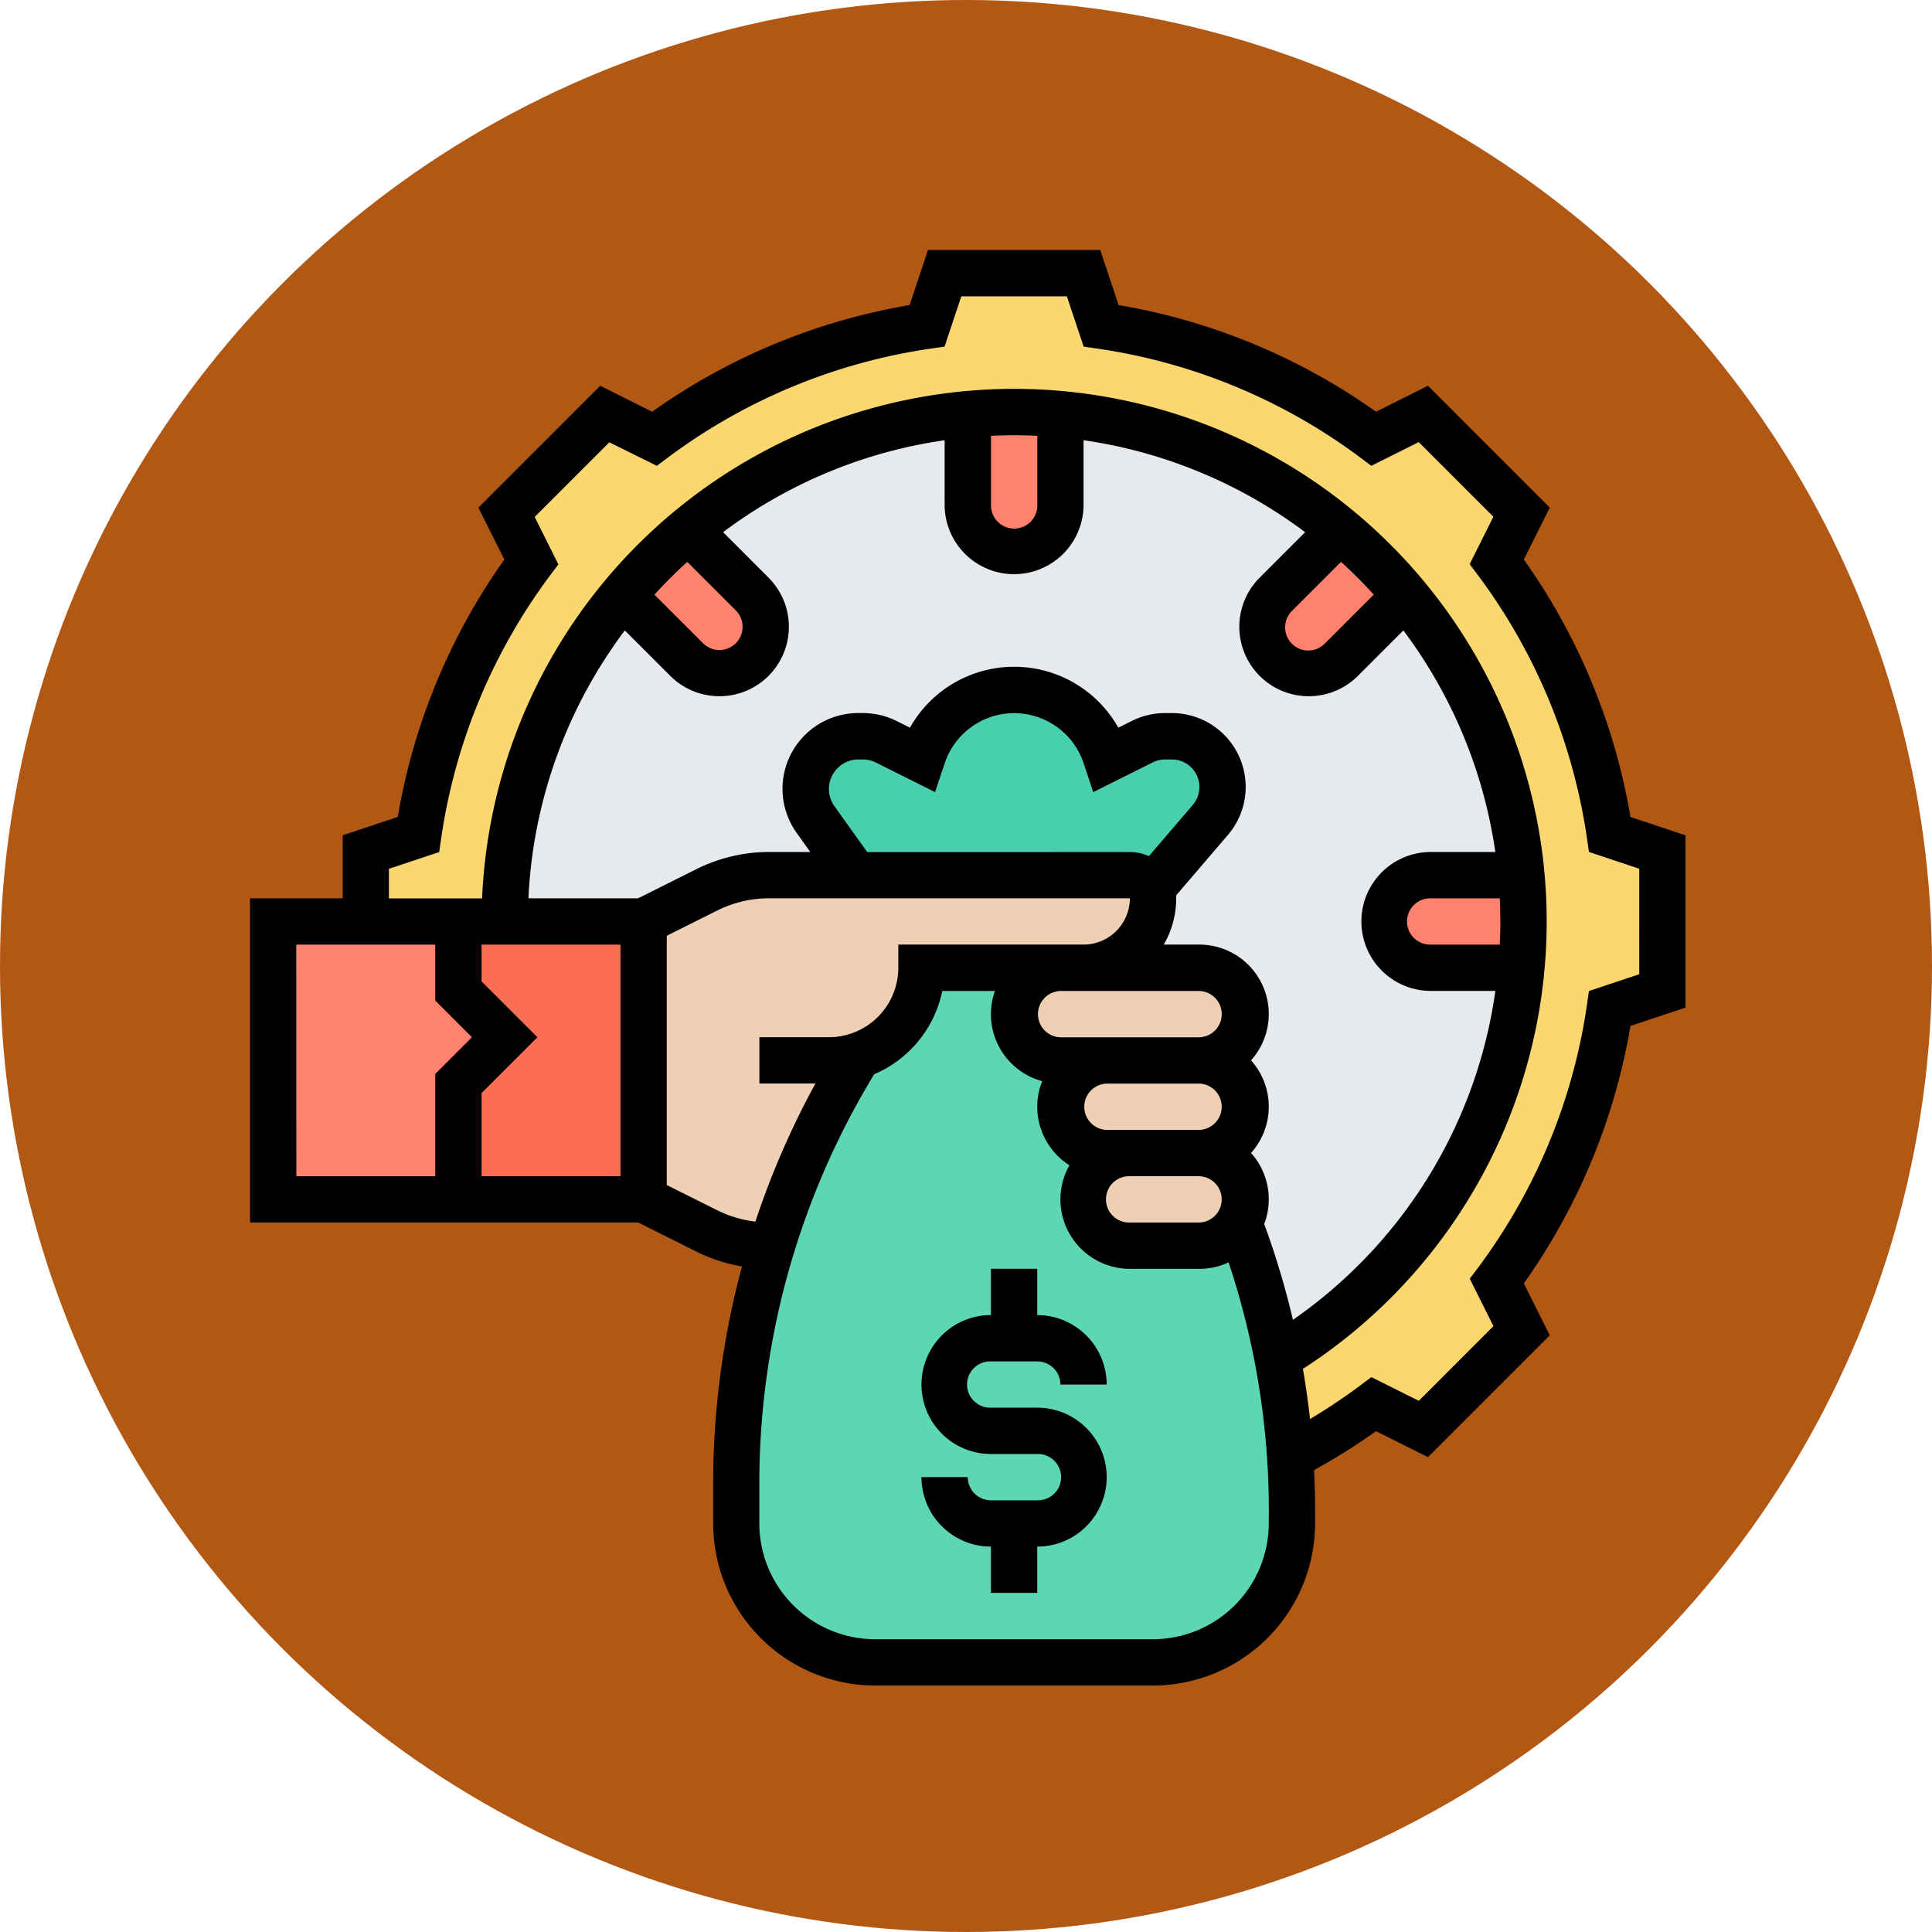 <svg xmlns="http://www.w3.org/2000/svg" width="85" height="85" viewBox="0 0 85 85">
  <g id="_124" data-name="124" transform="translate(-914.66 -1296)">
    <ellipse id="Elipse_11496" data-name="Elipse 11496" cx="42.5" cy="42.5" rx="42.5" ry="42.5" transform="translate(914.66 1296)" fill="#b15815"/>
    <g id="dinero_3_" data-name="dinero (3)" transform="translate(925.66 1307)">
      <g id="Grupo_1100723" data-name="Grupo 1100723" transform="translate(1.019 1.019)">
        <g id="Grupo_1100709" data-name="Grupo 1100709" transform="translate(4.075)">
          <path id="Trazado_876721" data-name="Trazado 876721" d="M97.044,33.466v6.112l-2.314.772a26.345,26.345,0,0,1-4.97,12l1.09,2.181-4.322,4.322-2.181-1.09a27.8,27.8,0,0,1-3.681,2.311h0a35.357,35.357,0,0,0-.562-4.361A22.407,22.407,0,0,0,90.841,38.559q.092-1.007.092-2.037t-.092-2.037A22.415,22.415,0,0,0,70.559,14.2q-1.007-.092-2.037-.092t-2.037.092A22.412,22.412,0,0,0,46.112,36.522H40V33.466l2.314-.772a26.345,26.345,0,0,1,4.97-12l-1.09-2.181,4.322-4.322,2.181,1.09a26.345,26.345,0,0,1,12-4.97L65.466,8h6.112l.772,2.314a26.345,26.345,0,0,1,12,4.97l2.181-1.09,4.322,4.322L89.761,20.7a26.345,26.345,0,0,1,4.97,12Z" transform="translate(-40 -8)" fill="#fcd770"/>
        </g>
        <g id="Grupo_1100710" data-name="Grupo 1100710" transform="translate(10.186 6.204)">
          <path id="Trazado_876722" data-name="Trazado 876722" d="M132.729,77h-3.983a2.037,2.037,0,1,0,0,4.075h3.983a22.407,22.407,0,0,1-10.737,17.152,35.843,35.843,0,0,0-1.679-5.926h0a2.036,2.036,0,0,0-1.753-3.075,2.037,2.037,0,1,0,0-4.075,2.037,2.037,0,1,0,0-4.075h-5.093a3.057,3.057,0,0,0,3.056-3.056,1.027,1.027,0,0,0-.085-.41l2.6-3.038a2.23,2.23,0,0,0-1.694-3.682h-.3a2.226,2.226,0,0,0-1,.236l-1.566.783-.052-.157a4.24,4.24,0,0,0-8.045,0l-.052.157-1.548-.774a2.322,2.322,0,0,0-1.035-.244h-.195a2.313,2.313,0,0,0-2.2,3.02,2.283,2.283,0,0,0,.321.639L103.425,77h-3.8a6.1,6.1,0,0,0-2.733.646l-2.785,1.392H88A22.319,22.319,0,0,1,93.189,64.7L96,67.514a2.038,2.038,0,1,0,2.882-2.882L96.07,61.817a22.305,22.305,0,0,1,12.3-5.1h0V60.7a2.037,2.037,0,1,0,4.075,0V56.721h0a22.305,22.305,0,0,1,12.3,5.1l-2.815,2.815a2.038,2.038,0,1,0,2.882,2.882l2.815-2.815A22.305,22.305,0,0,1,132.729,77Z" transform="translate(-88 -56.72)" fill="#e6e9ed"/>
        </g>
        <g id="Grupo_1100711" data-name="Grupo 1100711" transform="translate(23.429 18.336)">
          <path id="Trazado_876723" data-name="Trazado 876723" d="M210.336,156.268a2.231,2.231,0,0,1-.537,1.452l-2.6,3.038a1.07,1.07,0,0,0-.213-.311,1.02,1.02,0,0,0-.721-.3H194.182l-1.751-2.452a2.283,2.283,0,0,1-.321-.639,2.313,2.313,0,0,1,2.2-3.02h.195a2.322,2.322,0,0,1,1.035.244l1.548.774.052-.157a4.24,4.24,0,0,1,8.045,0l.052.157,1.566-.783a2.226,2.226,0,0,1,1-.236h.3a2.23,2.23,0,0,1,2.231,2.231Z" transform="translate(-192 -152)" fill="#48cfad"/>
        </g>
        <g id="Grupo_1100712" data-name="Grupo 1100712" transform="translate(20.373 30.559)">
          <path id="Trazado_876724" data-name="Trazado 876724" d="M169.576,260.224a35.7,35.7,0,0,1,3.8-8.363h0A4.078,4.078,0,0,0,176.149,248h6.112a2.037,2.037,0,1,0,0,4.075H184.3a2.037,2.037,0,1,0,0,4.075h1.019a2.037,2.037,0,1,0,0,4.075h3.056a2.038,2.038,0,0,0,1.753-1,35.843,35.843,0,0,1,1.68,5.926,35.359,35.359,0,0,1,.562,4.361q.08,1.184.08,2.379v.556a6.112,6.112,0,0,1-6.112,6.112H174.112A6.112,6.112,0,0,1,168,272.448v-1.733A35.693,35.693,0,0,1,169.576,260.224Z" transform="translate(-168 -248)" fill="#5cd6b3"/>
        </g>
        <g id="Grupo_1100713" data-name="Grupo 1100713" transform="translate(48.895 26.485)">
          <path id="Trazado_876725" data-name="Trazado 876725" d="M398.112,218.037q0,1.029-.092,2.037h-3.983a2.037,2.037,0,0,1,0-4.075h3.983Q398.112,217.007,398.112,218.037Z" transform="translate(-392 -216)" fill="#ff826e"/>
        </g>
        <g id="Grupo_1100714" data-name="Grupo 1100714" transform="translate(43.525 11.301)">
          <path id="Trazado_876726" data-name="Trazado 876726" d="M356.116,99.631l-2.815,2.815a2.038,2.038,0,0,1-2.882-2.882l2.815-2.815A22.48,22.48,0,0,1,356.116,99.631Z" transform="translate(-349.823 -96.75)" fill="#ff826e"/>
        </g>
        <g id="Grupo_1100715" data-name="Grupo 1100715" transform="translate(30.559 6.112)">
          <path id="Trazado_876727" data-name="Trazado 876727" d="M252.075,56.093v3.982a2.037,2.037,0,1,1-4.075,0V56.093h0Q249.007,56,250.037,56t2.037.092Z" transform="translate(-248 -56)" fill="#ff826e"/>
        </g>
        <g id="Grupo_1100716" data-name="Grupo 1100716" transform="translate(15.375 11.301)">
          <path id="Trazado_876728" data-name="Trazado 876728" d="M134.447,99.565a2.038,2.038,0,1,1-2.882,2.882l-2.815-2.815a22.483,22.483,0,0,1,2.882-2.882Z" transform="translate(-128.75 -96.75)" fill="#ff826e"/>
        </g>
        <g id="Grupo_1100717" data-name="Grupo 1100717" transform="translate(0 28.522)">
          <path id="Trazado_876729" data-name="Trazado 876729" d="M18.186,237.093l-2.037,2.037v5.093H8V232h8.149v3.056Z" transform="translate(-8 -232)" fill="#ff826e"/>
        </g>
        <g id="Grupo_1100718" data-name="Grupo 1100718" transform="translate(8.149 28.522)">
          <path id="Trazado_876730" data-name="Trazado 876730" d="M80.149,232v12.224H72v-5.093l2.037-2.037L72,235.056V232h8.149Z" transform="translate(-72 -232)" fill="#fc6e51"/>
        </g>
        <g id="Grupo_1100719" data-name="Grupo 1100719" transform="translate(35.653 38.709)">
          <path id="Trazado_876731" data-name="Trazado 876731" d="M293.093,312a2.037,2.037,0,0,1,1.753,3.075h0a2.038,2.038,0,0,1-1.753,1h-3.056a2.037,2.037,0,0,1,0-4.075Z" transform="translate(-288 -312)" fill="#f0d0b4"/>
        </g>
        <g id="Grupo_1100720" data-name="Grupo 1100720" transform="translate(34.634 34.634)">
          <path id="Trazado_876732" data-name="Trazado 876732" d="M286.112,280a2.037,2.037,0,0,1,0,4.075h-4.075a2.037,2.037,0,0,1,0-4.075Z" transform="translate(-280 -280)" fill="#f0d0b4"/>
        </g>
        <g id="Grupo_1100721" data-name="Grupo 1100721" transform="translate(32.597 30.559)">
          <path id="Trazado_876733" data-name="Trazado 876733" d="M273.591,248.6a2.038,2.038,0,0,1-1.441,3.479h-6.112a2.037,2.037,0,0,1,0-4.075h6.112A2.036,2.036,0,0,1,273.591,248.6Z" transform="translate(-264 -248)" fill="#f0d0b4"/>
        </g>
        <g id="Grupo_1100722" data-name="Grupo 1100722" transform="translate(16.298 26.485)">
          <path id="Trazado_876734" data-name="Trazado 876734" d="M145.456,223.935a35.7,35.7,0,0,0-3.8,8.363h-.134a6.1,6.1,0,0,1-2.733-.646L136,230.261V218.037l2.785-1.392a6.1,6.1,0,0,1,2.733-.646h15.874a1.021,1.021,0,0,1,.721.3,1.07,1.07,0,0,1,.213.311,1.027,1.027,0,0,1,.085.41,3.057,3.057,0,0,1-3.056,3.056h-7.131a4.078,4.078,0,0,1-2.767,3.861Z" transform="translate(-136 -216)" fill="#f0d0b4"/>
        </g>
      </g>
      <g id="Grupo_1100724" data-name="Grupo 1100724" transform="translate(0 0)">
        <path id="Trazado_876735" data-name="Trazado 876735" d="M235.056,356.075h2.037a1.02,1.02,0,0,1,1.019,1.019h2.037a3.06,3.06,0,0,0-3.056-3.056V352h-2.037v2.037a3.056,3.056,0,1,0,0,6.112h2.037a1.019,1.019,0,1,1,0,2.037h-2.037a1.02,1.02,0,0,1-1.019-1.019H232a3.06,3.06,0,0,0,3.056,3.056v2.037h2.037v-2.037a3.056,3.056,0,1,0,0-6.112h-2.037a1.019,1.019,0,1,1,0-2.037Z" transform="translate(-202.459 -307.179)"/>
        <path id="Trazado_876736" data-name="Trazado 876736" d="M60.734,24.943a27.5,27.5,0,0,0-4.692-11.327l1.142-2.284-5.36-5.36L49.54,7.114A27.494,27.494,0,0,0,38.213,2.422L37.406,0h-7.58l-.807,2.422A27.5,27.5,0,0,0,17.691,7.114L15.407,5.972l-5.36,5.36,1.142,2.284A27.5,27.5,0,0,0,6.5,24.943l-2.422.807v2.771H0V42.783H17.076l2.569,1.285a7.154,7.154,0,0,0,2,.65,36.726,36.726,0,0,0-1.269,9.574v1.733A7.139,7.139,0,0,0,27.5,63.156H39.727a7.139,7.139,0,0,0,7.131-7.131v-.557q0-.9-.044-1.789a28.805,28.805,0,0,0,2.726-1.713l2.284,1.142,5.36-5.36-1.142-2.284a27.5,27.5,0,0,0,4.692-11.327l2.422-.807v-7.58Zm-58.7,5.616H8.149v2.459l1.615,1.615L8.149,36.25v4.5H2.037Zm17.2-16.841,2.137,2.137A1.019,1.019,0,0,1,19.93,17.3l-2.137-2.137q.686-.754,1.44-1.44Zm-2.744,3.018,2,2a3.056,3.056,0,1,0,4.322-4.322l-2-2a21.285,21.285,0,0,1,9.748-4.046v2.837a3.056,3.056,0,1,0,6.112,0V8.368a21.285,21.285,0,0,1,9.748,4.046l-2,2a3.056,3.056,0,0,0,4.322,4.322l2-2a21.285,21.285,0,0,1,4.046,9.748H51.951a3.056,3.056,0,1,0,0,6.112h2.839a21.193,21.193,0,0,1-8.906,14.471,36.79,36.79,0,0,0-1.264-4.217,3.049,3.049,0,0,0-.58-3.124,3.049,3.049,0,0,0,0-4.075,3.054,3.054,0,0,0-2.275-5.093H40.2a4.049,4.049,0,0,0,.548-2.037c0-.042,0-.084-.006-.125l2.28-2.66a3.249,3.249,0,0,0-2.467-5.364h-.3a3.266,3.266,0,0,0-1.453.343l-.6.3a5.26,5.26,0,0,0-9.168,0l-.583-.292a3.348,3.348,0,0,0-1.491-.352h-.2a3.333,3.333,0,0,0-2.712,5.27l.6.842H22.834a7.167,7.167,0,0,0-3.189.753l-2.569,1.285H12.249a21.275,21.275,0,0,1,4.241-11.786ZM32.6,8.174c.338-.016.677-.025,1.019-.025s.681.009,1.019.025v3.031a1.019,1.019,0,1,1-2.037,0Zm16.841,6.985L47.3,17.3a1.019,1.019,0,1,1-1.441-1.44L48,13.719Q48.751,14.4,49.438,15.159Zm5.569,14.382c0,.341-.011.68-.026,1.019h-3.03a1.019,1.019,0,1,1,0-2.037h3.031C55,28.86,55.007,29.2,55.007,29.541ZM35.653,32.6h6.112a1.019,1.019,0,0,1,0,2.037H35.653a1.019,1.019,0,0,1,0-2.037Zm-8.5-6.112-1.447-2.026a1.3,1.3,0,0,1,1.054-2.049h.2a1.3,1.3,0,0,1,.579.137l2.6,1.3.424-1.271a3.221,3.221,0,0,1,6.112,0l.424,1.271,2.617-1.308a1.217,1.217,0,0,1,.542-.128h.3a1.212,1.212,0,0,1,.92,2l-1.931,2.253a2.022,2.022,0,0,0-.833-.18Zm14.61,10.186a1.019,1.019,0,0,1,0,2.037H37.69a1.019,1.019,0,0,1,0-2.037Zm-3.056,4.075h3.056a1.019,1.019,0,0,1,0,2.037H38.709a1.019,1.019,0,1,1,0-2.037ZM10.186,32.175V30.559H16.3V40.746H10.186V37.093l2.459-2.459Zm10.37,10.071-2.221-1.11V30.17l2.221-1.111a5.119,5.119,0,0,1,2.278-.538H38.709a2.04,2.04,0,0,1-2.037,2.037H28.522v1.019a3.059,3.059,0,0,1-3.056,3.056H22.41v2.037h2.466a36.706,36.706,0,0,0-2.642,6.076A5.121,5.121,0,0,1,20.557,42.246Zm24.264,13.78a5.1,5.1,0,0,1-5.093,5.093H27.5a5.1,5.1,0,0,1-5.093-5.093V54.292a34.662,34.662,0,0,1,5.054-18.03A5.112,5.112,0,0,0,30.457,32.6h2.315a3.054,3.054,0,0,0,2.078,3.967,3.05,3.05,0,0,0,1.2,3.7,3.054,3.054,0,0,0,2.661,4.556h3.056a3.038,3.038,0,0,0,1.287-.285,34.552,34.552,0,0,1,1.769,10.934Zm16.3-24.163-2.213.738-.09.622a25.439,25.439,0,0,1-4.778,11.535l-.376.5,1.043,2.087L51.422,50.63l-2.087-1.043-.5.375c-.694.518-1.437,1.015-2.2,1.47q-.122-1.109-.312-2.207a23.43,23.43,0,1,0-36.113-20.7h-4.1v-1.3l2.213-.738.09-.622a25.44,25.44,0,0,1,4.778-11.535l.376-.5-1.043-2.087,3.283-3.283L17.9,9.494l.5-.375A25.439,25.439,0,0,1,29.934,4.34l.622-.09.738-2.213h4.644l.738,2.213.622.09A25.439,25.439,0,0,1,48.832,9.119l.5.375,2.087-1.043,3.283,3.283-1.043,2.087.376.5A25.441,25.441,0,0,1,58.816,25.86l.09.622,2.213.738Z" transform="translate(0 0)"/>
      </g>
    </g>
  </g>
</svg>
